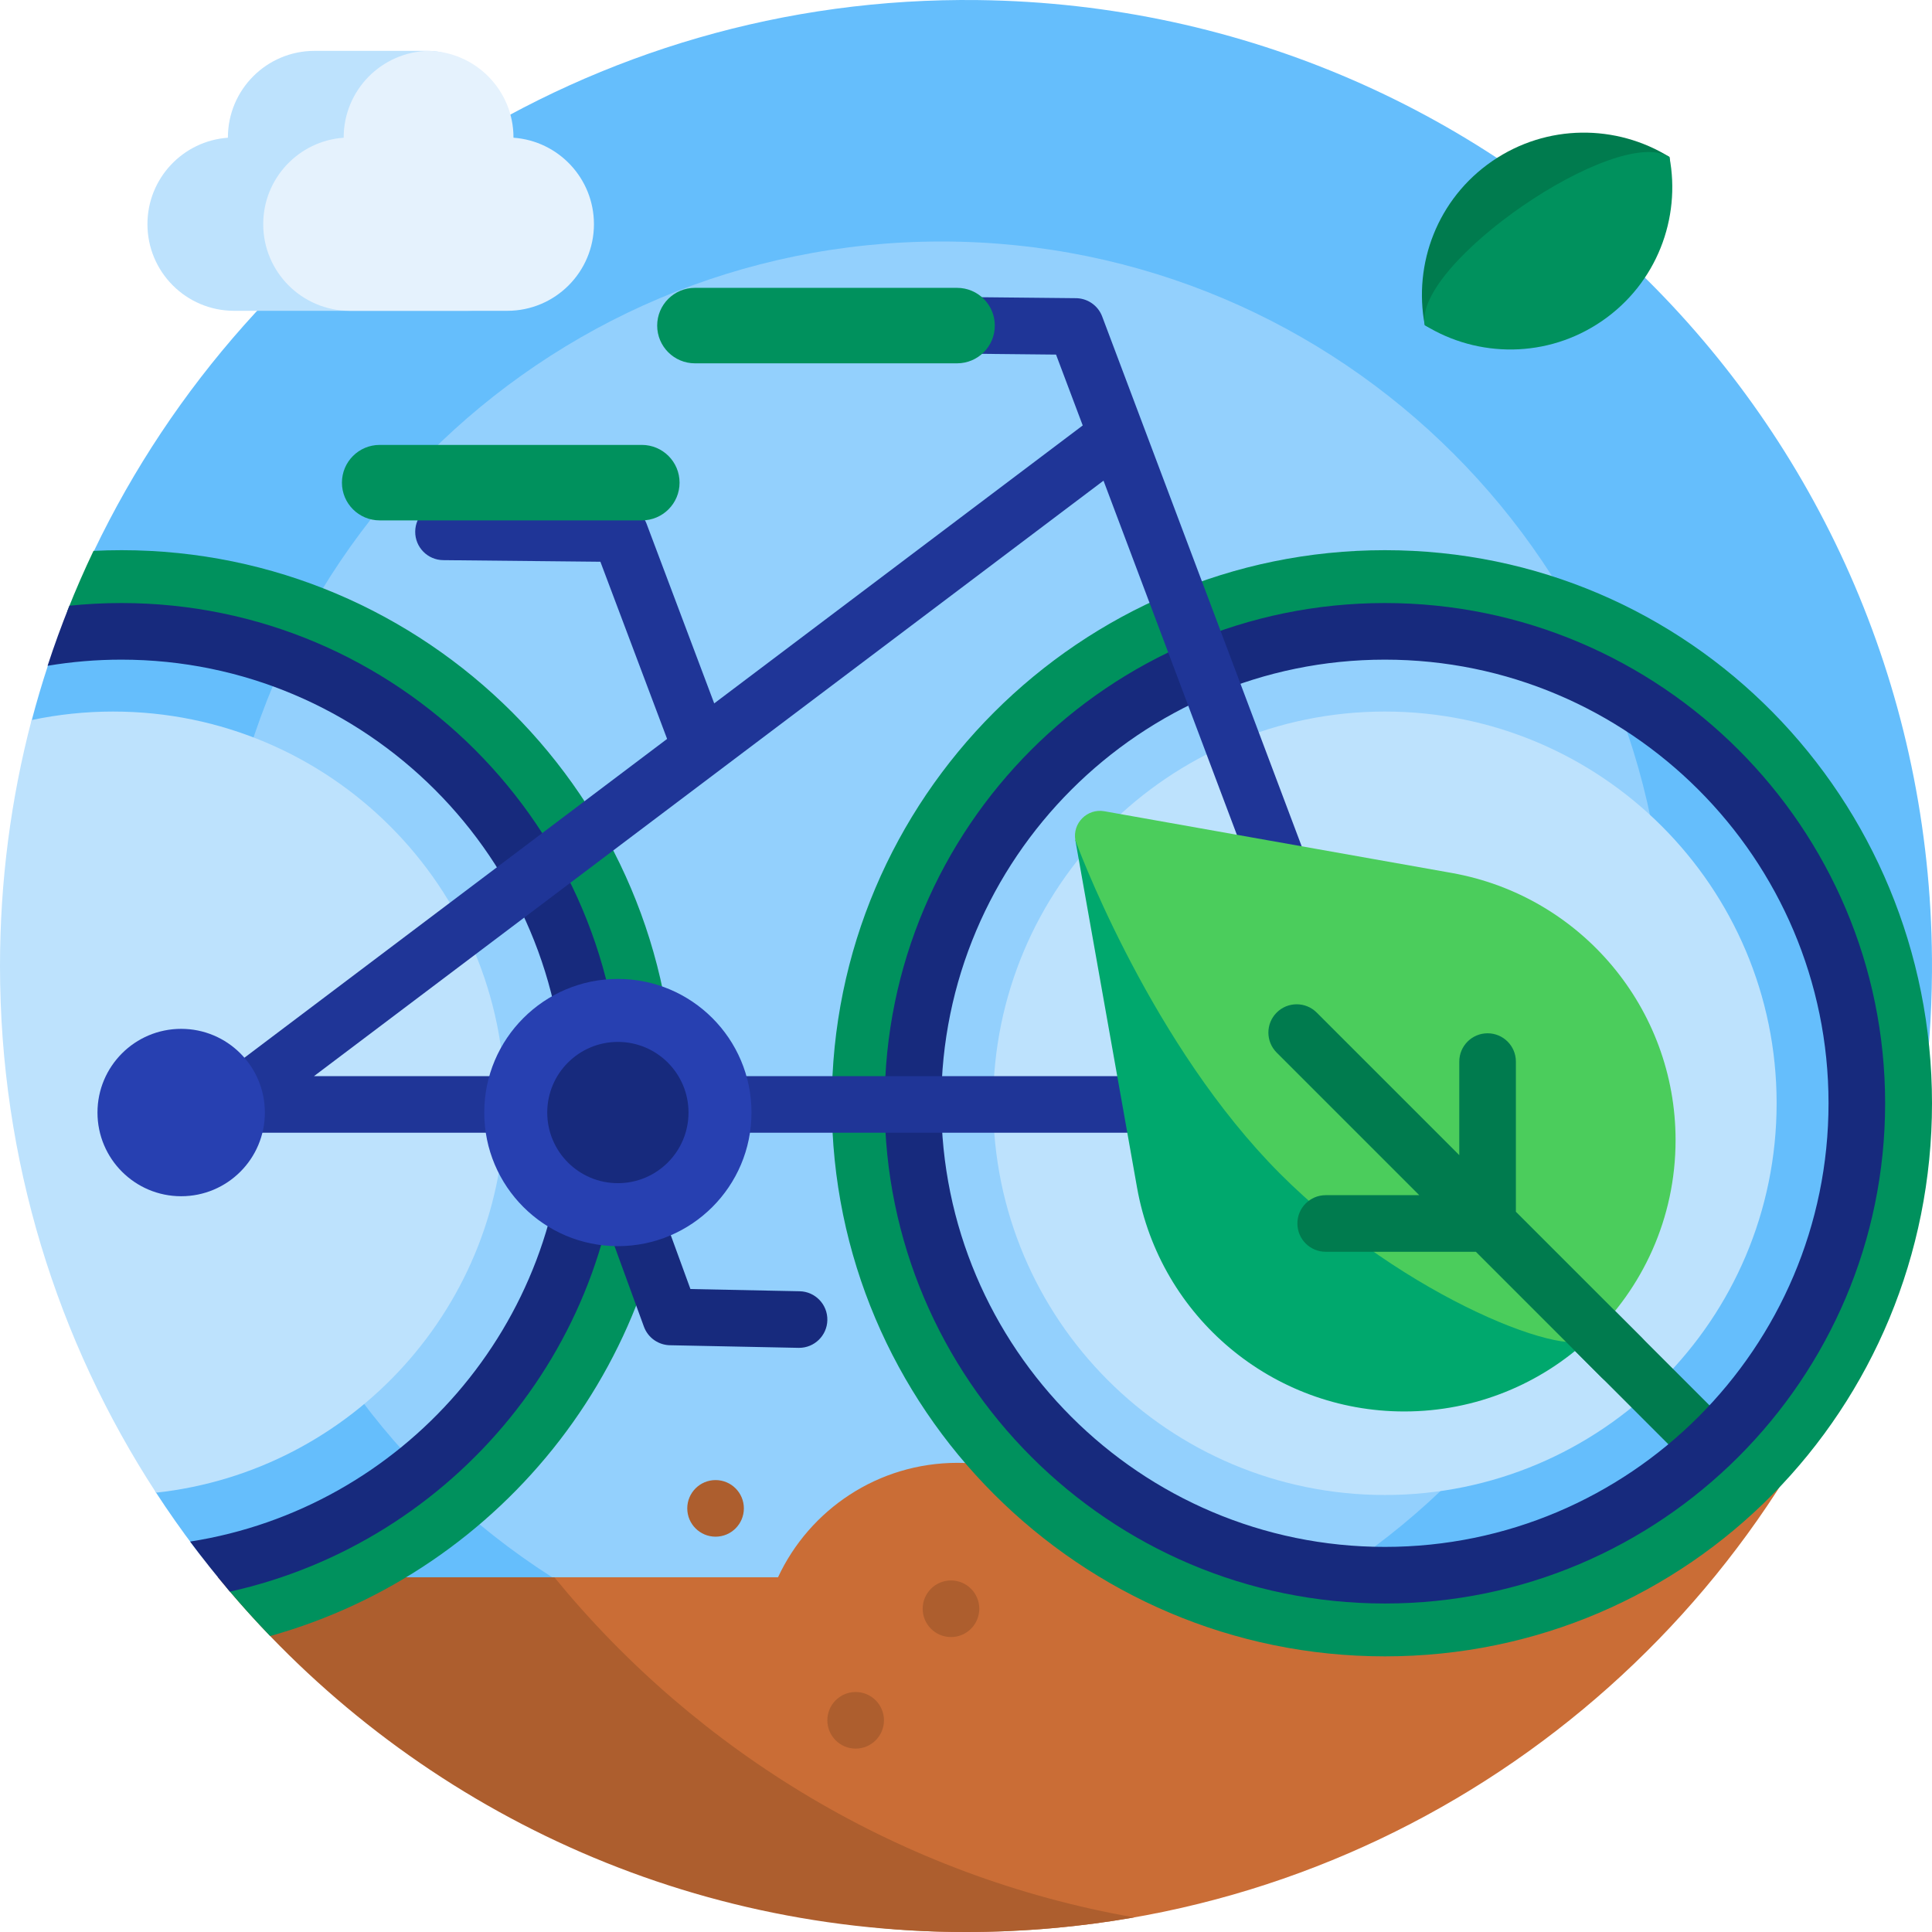 <svg id="Capa_1" enable-background="new 0 0 512 512" height="512" viewBox="0 0 512 512" width="512" xmlns="http://www.w3.org/2000/svg"><g><path d="m51.675 410.254c-3.604-4.766-7.044-9.662-10.314-14.68-1.771-2.718 4.117-13.786 2.448-16.575-22.987-38.392-36.766-74.996-36.766-122.999 0-18.197 6.916-34.159 10.553-51.298.861-4.057-10.226-9.88-9.174-13.865 1.28-4.848 2.698-9.641 4.252-14.374.499-1.521 3.544-2.593 4.071-4.102 2.406-6.887 5.886-13.988 8.851-20.596.847-1.888-1.602-3.861-.711-5.725 41.7-87.182 131.329-147.337 234.437-146.019 141.113 1.804 253.517 116.42 252.673 257.542-.281 46.936-13.192 90.877-35.508 128.597-14.731 24.9-41.512 40.176-70.442 40.176h-321.808c-12.766 0-24.864-5.9-32.562-16.082z" fill="#65befc"/><path d="m441.446 256c0 106.039-85.961 192-192 192s-192-85.961-192-192 85.961-192 192-192 192 85.961 192 192z" fill="#93d0fd"/><path d="m490.387 359.109c-39.664 90.036-129.685 152.891-234.387 152.891-60.262 0-96.984-20.822-131.53-55.665-14.07-14.19-3.923-38.335 16.061-38.335h65.649c8.336-17.914 26.496-30.333 47.557-30.333s39.221 12.419 47.557 30.333h129.87c6.167-29.603 29.561-52.888 59.223-58.891z" fill="#ca6d36"/><path d="m300.57 508.133c-14.474 2.541-29.367 3.867-44.57 3.867-79.919 0-151.285-36.622-198.232-94h89.141c38.016 46.463 92.045 79.315 153.661 90.133zm-73.812-44.733c4.142 0 7.5-3.358 7.5-7.5s-3.358-7.5-7.5-7.5-7.5 3.358-7.5 7.5 3.358 7.5 7.5 7.5zm25.263-29.564c4.142 0 7.5-3.358 7.5-7.5s-3.358-7.5-7.5-7.5-7.5 3.358-7.5 7.5 3.358 7.5 7.5 7.5zm-62.388-26.6c4.142 0 7.5-3.358 7.5-7.5s-3.358-7.5-7.5-7.5-7.5 3.358-7.5 7.5 3.358 7.5 7.5 7.5z" fill="#ad5e2e"/><path d="m470.823 292.378c0 57.333-46.478 103.811-103.811 103.811s-103.811-46.478-103.811-103.811 46.478-103.811 103.811-103.811 103.811 46.478 103.811 103.811zm-440.823-103.81c-7.417 0-14.652.778-21.629 2.257-5.462 20.808-8.371 42.652-8.371 65.175 0 51.49 15.201 99.429 41.361 139.574 51.989-5.658 92.45-49.702 92.45-103.196 0-57.333-46.478-103.81-103.811-103.81z" fill="#bde2fd"/><path d="m367.012 438.953c-80.821 0-146.574-65.753-146.574-146.574s65.753-146.574 146.574-146.574 144.988 65.753 144.988 146.574-64.167 146.574-144.988 146.574zm0-270.453c-64.279 0-125.076 59.6-125.076 123.879s60.797 124.068 125.076 124.068 123.375-59.789 123.375-124.068-59.095-123.879-123.375-123.879zm-334.843-22.695c-2.479 0-4.943.062-7.392.185-2.438 5.115-4.711 10.323-6.812 15.618-.896 2.257.926 4.638 3.342 4.402 4.088-.4 8.233-.605 12.424-.606 68.689-.017 125.404 55.345 126.975 124.016 1.41 61.617-41.322 113.7-98.723 126.775-2.216.505-3.112 3.159-1.645 4.896 3.616 4.282 7.371 8.444 11.256 12.478 61.735-17.26 107.15-74.021 107.15-141.189-.001-80.822-65.754-146.575-146.575-146.575z" fill="#00915d"/><path d="m455.109 385.118c-1.464 1.464-3.384 2.196-5.303 2.196s-3.839-.732-5.303-2.196l-45.538-45.537c-2.914-2.931-2.909-7.667.015-10.592 2.929-2.928 7.678-2.928 10.606 0l45.539 45.539c2.913 2.93 2.908 7.666-.016 10.59z" fill="#007b4e"/><path d="m367.012 159.813c-73.097 0-132.566 59.469-132.566 132.566s59.469 132.565 132.566 132.565 132.566-59.469 132.566-132.565c0-73.098-59.469-132.566-132.566-132.566zm0 250.131c-64.826 0-117.566-52.739-117.566-117.565s52.74-117.566 117.566-117.566 117.566 52.74 117.566 117.566-52.74 117.565-117.566 117.565zm-202.277-117.565c0 63.22-44.485 116.246-103.797 129.421-3.66-4.302-7.18-8.726-10.553-13.265 56.207-8.78 99.35-57.524 99.35-116.156 0-64.826-52.74-117.566-117.566-117.566-6.664 0-13.2.558-19.565 1.628 1.76-5.387 3.693-10.695 5.794-15.918 4.527-.469 9.122-.71 13.771-.71 73.097 0 132.566 59.468 132.566 132.566z" fill="#172a7d"/><path d="m370.089 291.397c-.003-.019-.006-.037-.01-.056-.004-.021-.008-.042-.012-.063-.091-.479-.227-.942-.404-1.384l-66.666-177.052c-.029-.081-.059-.162-.091-.242l-10.814-28.721c-1.142-3.034-4.038-4.894-7.102-4.859l-46.626-.473h-.078c-4.106 0-7.457 3.308-7.498 7.424-.042 4.142 3.282 7.534 7.423 7.576l41.652.423 7.07 18.777-97.661 73.658-17.934-47.629c-1.143-3.036-4.042-4.896-7.107-4.859l-46.621-.473h-.078c-4.106 0-7.457 3.308-7.498 7.424-.042 4.142 3.282 7.534 7.423 7.576l41.652.423 17.68 46.953-120.489 90.875c-2.574 1.942-3.62 5.312-2.596 8.369s3.887 5.119 7.112 5.119h301.722c.054.001.109.002.163.002.438 0 .88-.039 1.322-.118.842-.15 1.636-.441 2.355-.847.002-.001.004-.002.006-.003.04-.023.08-.046.119-.069.022-.013.044-.026.066-.039.019-.011.037-.023.056-.034.905-.554 1.662-1.284 2.244-2.126.583-.841.998-1.808 1.197-2.851.004-.019.007-.037.011-.056.005-.028.01-.055.015-.083.007-.042.014-.084.021-.126l.003-.021c.12-.788.116-1.603-.027-2.415zm-286.873-6.213 209.227-157.804 59.419 157.804z" fill="#1f3597"/><path d="m219.257 349.846c-.083 4.089-3.424 7.348-7.496 7.348-.052 0-.103 0-.155-.002l-33.891-.688c-.009 0-.017 0-.026 0-3.061 0-5.936-1.888-7.046-4.931l-13.946-38.208c-1.42-3.891.583-8.196 4.474-9.616 3.889-1.424 8.197.582 9.617 4.474l12.186 33.385 28.937.587c4.141.084 7.43 3.509 7.346 7.651z" fill="#172a7d"/><path d="m199.152 294.835c0 19.556-15.853 35.409-35.409 35.409s-35.409-15.853-35.409-35.409 15.853-35.409 35.409-35.409 35.409 15.853 35.409 35.409zm-151.139-22.179c-12.249 0-22.179 9.93-22.179 22.179s9.93 22.179 22.179 22.179 22.179-9.93 22.179-22.179c-.001-12.249-9.93-22.179-22.179-22.179z" fill="#2740b1"/><path d="m182.462 294.835c0 10.338-8.38 18.718-18.718 18.718s-18.718-8.38-18.718-18.718 8.38-18.718 18.718-18.718 18.718 8.38 18.718 18.718z" fill="#172a7d"/><path d="m421.258 354.656c-12.855 12.03-30.131 19.396-49.126 19.396-34.863 0-64.705-25.007-70.803-59.333l-16.35-92.035c-.807-4.543 150.301 118.85 136.279 131.972z" fill="#00a86d"/><path d="m444.043 302.14c0 20.72-8.763 39.393-22.785 52.516-6.348 5.94-53.028-12.777-85.122-46.802-32.903-34.882-51.157-85.17-51.157-85.17-.807-4.543 3.153-8.502 7.695-7.696l92.035 16.35c34.326 6.098 59.334 35.939 59.334 70.802z" fill="#4bcd5c"/><path d="m435.065 365.074c-1.464 1.464-3.384 2.196-5.303 2.196s-3.839-.732-5.303-2.196l-33.34-33.339h-39.796c-4.142 0-7.5-3.357-7.5-7.5s3.358-7.5 7.5-7.5h24.796l-37.786-37.785c-2.929-2.93-2.929-7.678 0-10.607 2.929-2.928 7.678-2.928 10.606 0l37.786 37.785v-24.795c0-4.143 3.358-7.5 7.5-7.5s7.5 3.357 7.5 7.5v39.795l33.34 33.339c2.929 2.929 2.929 7.677 0 10.607z" fill="#007b4e"/><path d="m180.092 127.907c0 5.523-4.477 10-10 10h-69.476c-5.523 0-10-4.477-10-10 0-5.523 4.477-10 10-10h69.476c5.523 0 10 4.477 10 10zm73.543-51.623h-69.475c-5.523 0-10 4.477-10 10s4.477 10 10 10h69.475c5.523 0 10-4.477 10-10s-4.477-10-10-10z" fill="#00915d"/><path d="m377.585 86.171c-3.099-16.23 3.368-33.501 17.856-43.462s32.93-9.817 46.974-1.112c3.099 16.23-50.786 53.279-64.83 44.574z" fill="#007b4e"/><path d="m377.585 86.171c-3.099-16.23 50.786-53.279 64.83-44.574 3.099 16.23-3.368 33.501-17.856 43.462s-32.93 9.817-46.974 1.112z" fill="#00915d"/><path d="m146.836 59.404c0 12.682-10.281 22.963-22.963 22.963h-61.835c-12.682 0-22.963-10.281-22.963-22.963 0-12.13 9.406-22.063 21.322-22.905 0-.019 0-.039 0-.058 0-12.682 10.281-22.963 22.963-22.963h29.755c12.682 0 12.399 10.281 12.399 22.963v.058c11.917.842 21.322 10.775 21.322 22.905z" fill="#bde2fd"/><path d="m157.401 59.404c0 12.682-10.281 22.963-22.963 22.963h-41.718c-12.682 0-22.963-10.281-22.963-22.963 0-12.13 9.406-22.063 21.322-22.905 0-.019 0-.039 0-.058 0-12.528 10.032-22.712 22.5-22.958 12.469.247 22.5 10.431 22.5 22.958v.058c11.916.842 21.322 10.775 21.322 22.905z" fill="#e5f2fd"/></g></svg>